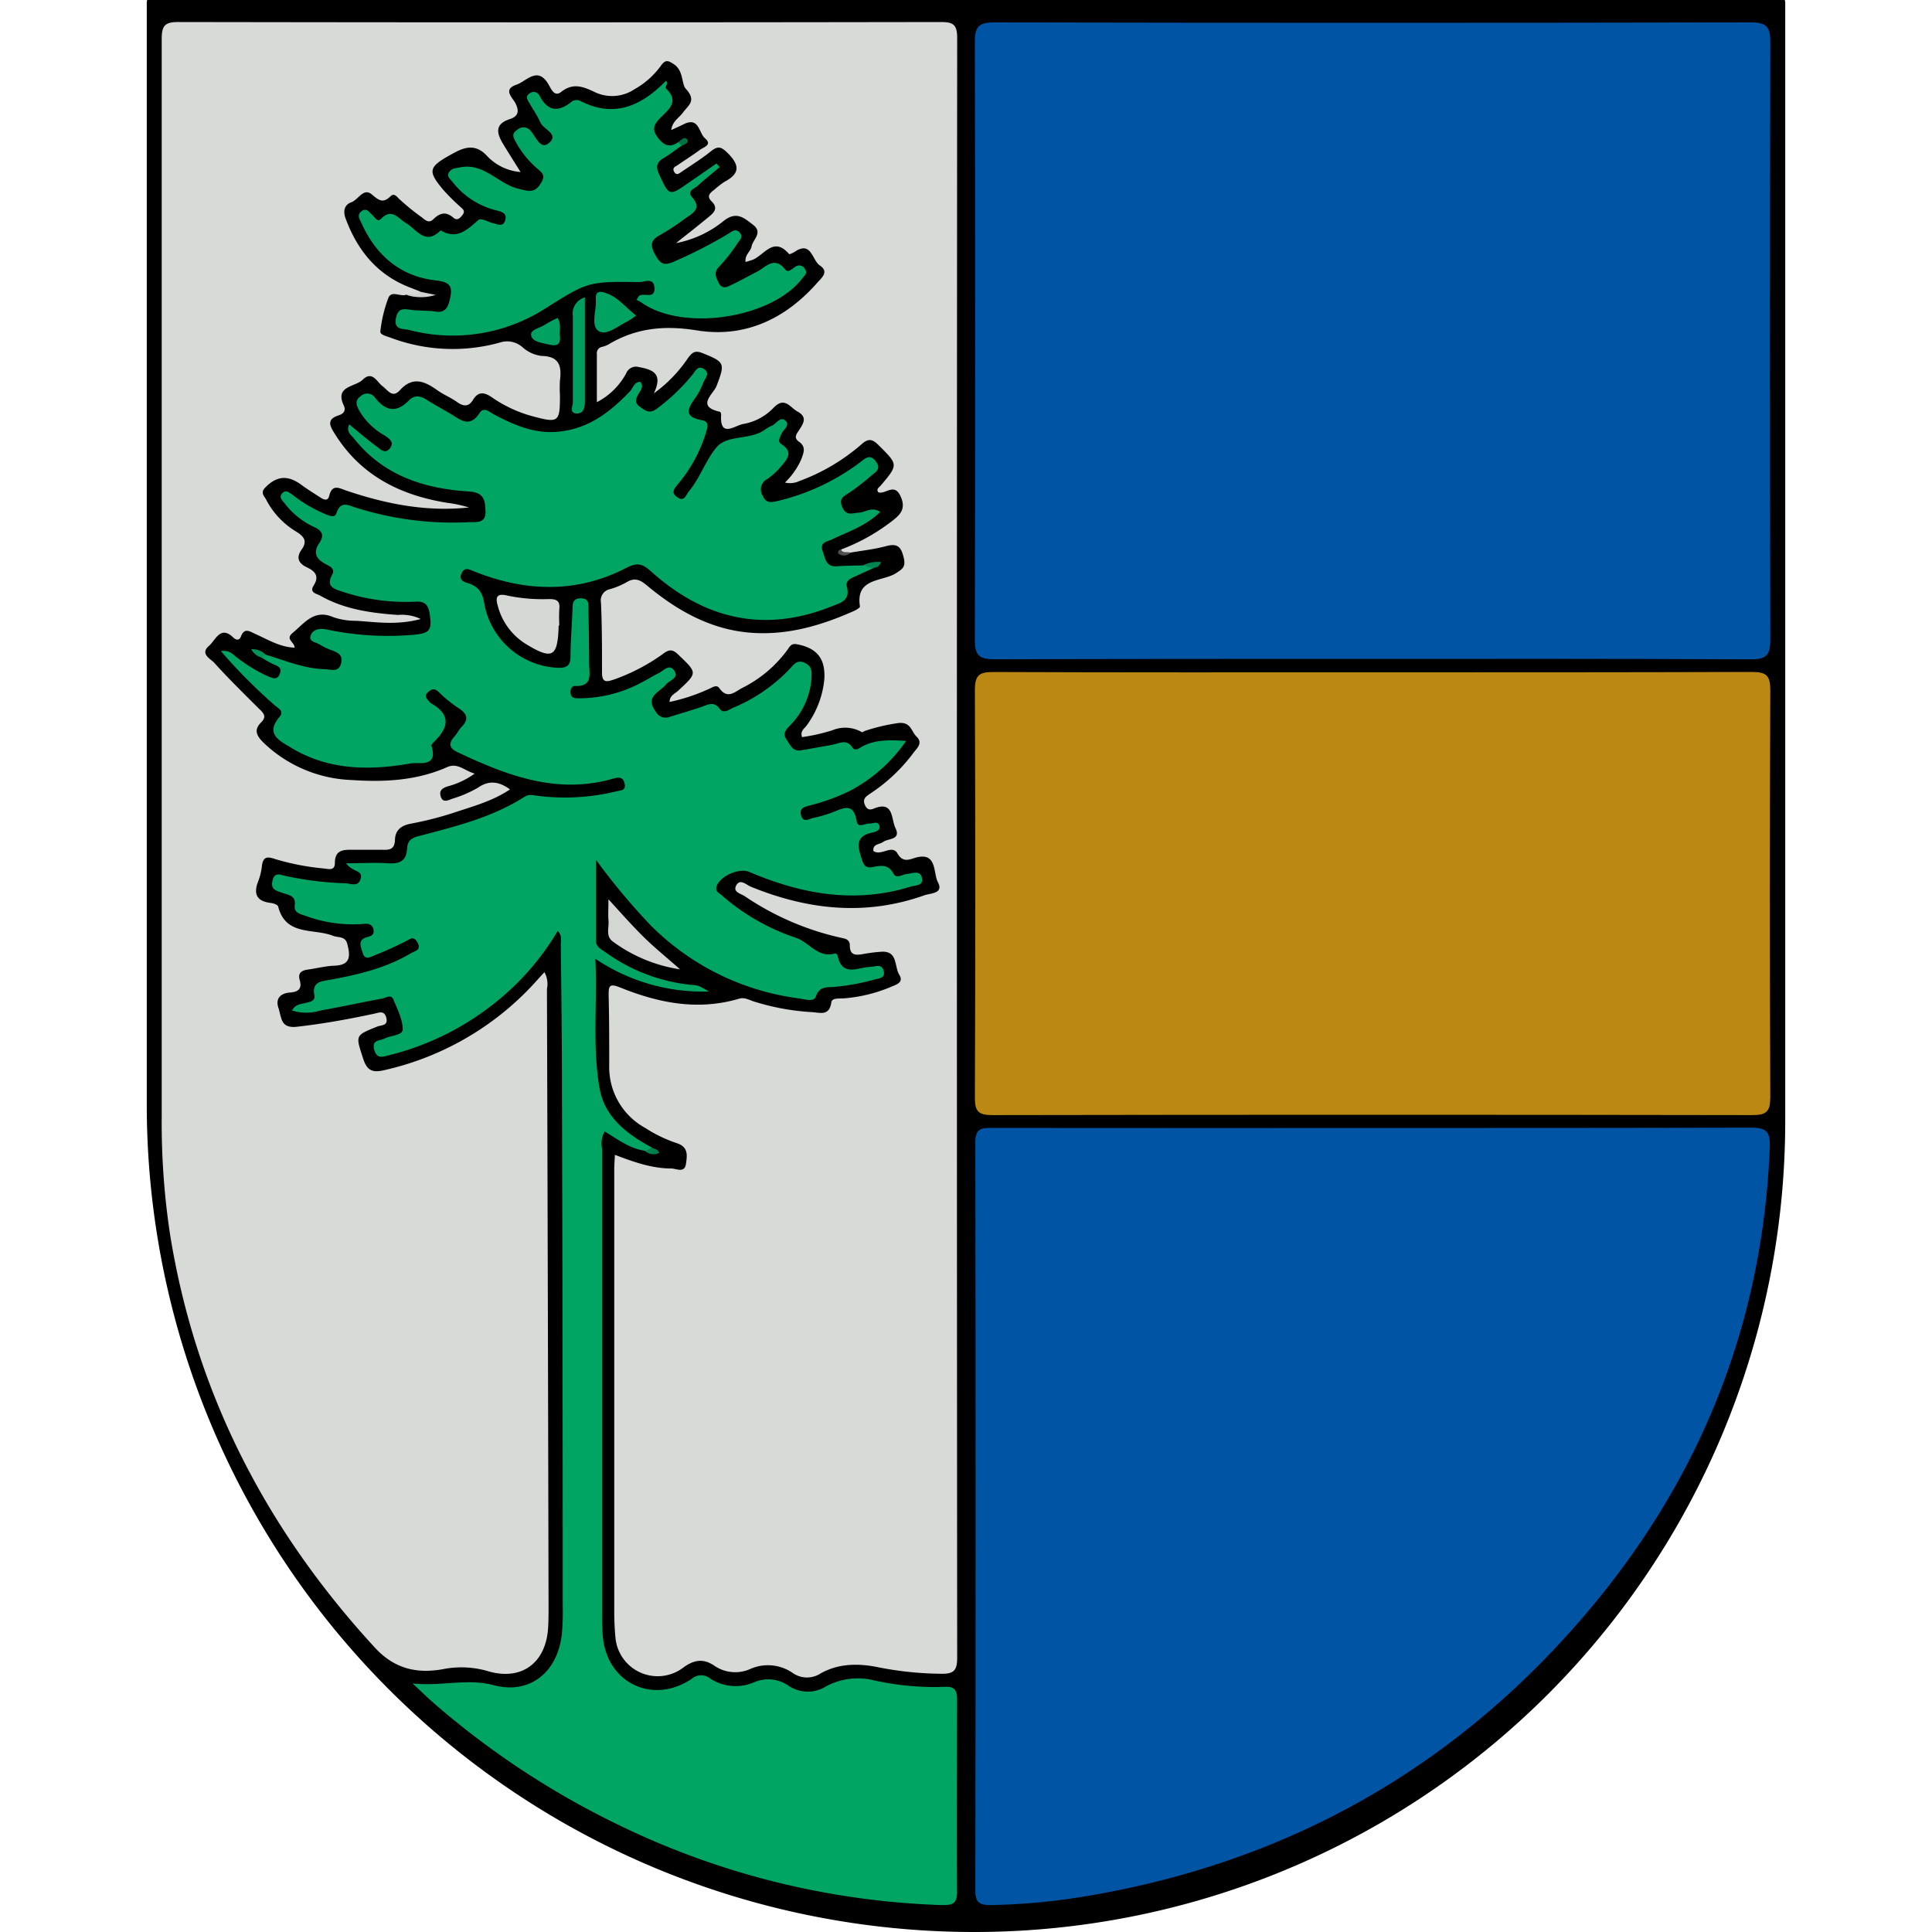 <svg id="Layer_1" data-name="Layer 1" xmlns="http://www.w3.org/2000/svg" viewBox="0 0 300 300"><defs><style>.cls-1{fill:#d8dad7;}.cls-2{fill:#0054a4;}.cls-3{fill:#bb8814;}.cls-4{fill:#00a564;}.cls-5{fill:#d6d8d5;}.cls-6{fill:#d4d6d3;}.cls-7{fill:#009e5f;}.cls-8{fill:#00a261;}.cls-9{fill:#00a161;}.cls-10{fill:#d1d3d0;}.cls-11{fill:#008550;}.cls-12{fill:#00955b;}.cls-13{fill:#00804d;}.cls-14{fill:#007245;}.cls-15{fill:#4e4f4d;}</style></defs><path d="M23.79-.61H276.21a1,1,0,0,1,1,1V174.06A125.93,125.93,0,0,1,151.28,300h0A128.49,128.49,0,0,1,22.79,171.5V.38a1,1,0,0,1,1-1Z"/><path class="cls-1" d="M130.59,85.33A30.44,30.44,0,0,0,138.4,81c1.31-1,2.39-1.94,1.41-4s-2.32-.19-3.42-.55c-.37-.49.08-.75.32-1,2.82-3.33,2.77-3.28-.28-6.32-1-1-1.61-1.09-2.69-.11a30.9,30.9,0,0,1-9.65,5.69,3.37,3.37,0,0,1-2.2.22,11.61,11.61,0,0,0,2.53-3.6c.35-1,.81-1.92-.34-2.73-1-.68-.26-1.35.12-2,.66-1,1.09-1.91-.35-2.69-1.2-.65-2-2.41-3.76-.56a8.54,8.54,0,0,1-4.69,2.49c-1.33.24-3.67,2.25-3.42-1.46,0-.15-.09-.42-.19-.44-3.79-.82-1-2.76-.53-4,1.36-3.54,1.31-3.71-2.18-5.11-1.19-.48-1.61-.08-2.25.77a21.62,21.62,0,0,1-5.3,5.48C103,58,101.36,57.4,99.22,57a1.65,1.65,0,0,0-2,1,10.82,10.82,0,0,1-4.54,4.45c0-2.76,0-5.12,0-7.48a1,1,0,0,1,.79-1.11,3.42,3.42,0,0,0,1-.37c4.29-2.57,8.69-3,13.72-2.19,7.42,1.21,13.73-1.74,18.7-7.38.68-.77,1.9-1.71.41-2.7-1.22-.81-1.28-3.88-3.9-2.12-.26.17-.8.42-.87.35-2.45-2.86-3.9.28-5.76.93l-1,.3c-.15-1.11.78-1.61.93-2.4.2-1.1,1.82-2.15.25-3.36-1.39-1.06-2.58-2.21-4.6-.6a16.6,16.6,0,0,1-7.38,3.43c1.66-1.32,3.33-2.62,5-4,.81-.66,1.66-1.37.53-2.48-.84-.82-.24-1.32.43-1.82a12.74,12.74,0,0,1,1.62-1.25c2.36-1.25,2.3-2.56.49-4.39-1-1-1.52-1.23-2.65-.32-1.45,1.18-3.07,2.17-4.62,3.23-.34.23-.72.56-1.06,0s0-.78.39-1c1.2-.82,2.42-1.6,3.6-2.46.58-.42,1.94-.77.79-1.77-1-.84-.92-3.36-3.26-2.23-.59.29-1.2.57-2,.93.17-1.37,1.22-1.88,1.81-2.7.85-1.15,2.17-1.85.45-3.71-.68-.73-.32-2.79-1.84-3.8-.87-.57-1.29-.79-2,.19a12.77,12.77,0,0,1-4.18,3.72,6.25,6.25,0,0,1-5.9.51c-1.89-.9-3.52-1.66-5.47-.1-1,.78-1.52-.48-1.89-1.13-1.72-3-3.41-.56-5.06,0-2.1.72-.57,2-.14,2.81.68,1.31.46,2.09-.86,2.52-2.41.79-2,2.26-1,3.9.83,1.37,1.7,2.73,2.68,4.31a8,8,0,0,1-5.2-2.49c-2.18-2.39-4.29-.92-6,0-3.18,1.81-3.13,2.48-.73,5.34a33.57,33.57,0,0,0,2.54,2.52c.36.35.86.62.42,1.24s-.92,1-1.5.45c-1.18-1-2.12-.66-3.08.28-.71.7-1.28.09-1.79-.31C64.31,32.91,63.21,32,62.1,31c-.43-.37-.85-1.12-1.46-.52-1.17,1.14-1.81.64-2.91-.29-1.29-1.09-2.08.83-3.18,1.22s-1.3,1.41-.89,2.5c1.87,5.05,5,8.87,10.2,10.81l1.43.56c-.5,1.23-1.4.58-2.19.48-.91.37-2.3-.71-2.79.49a21.08,21.08,0,0,0-1.25,5.21c-.07.54,1,.75,1.65,1a27.38,27.38,0,0,0,16.88.74,3.59,3.59,0,0,1,3.49.67,5.49,5.49,0,0,0,3,1.4c2.8.05,3.15,1.6,2.87,3.82a19.76,19.76,0,0,0,0,2.31c0,4.17-.19,4.33-4.31,3.22a20.22,20.22,0,0,1-6.24-2.91c-1.15-.79-2.1-1-2.94.36-.67,1.13-1.49,1.07-2.5.35s-2.11-1.14-3.07-1.84c-2-1.42-3.82-2.16-5.78,0-1.19,1.32-1.88,0-2.72-.62s-1.57-2.47-3.07-1c-1.18,1.16-4.37.94-2.94,4,.41.88-.13,1.32-.81,1.54-1.89.61-1.36,1.64-.61,2.82C56,73.84,62.14,76.9,69.46,78.08a19.23,19.23,0,0,1,3.35.72c-6.55.71-12.83-.53-19-2.61-1.1-.37-2.23-1.11-2.69.81-.22.88-.86.59-1.4.23-1-.65-2-1.26-3-2-2.1-1.52-3.82-1.31-5.57.52-.75.79-.1,1.29.15,1.78a12.52,12.52,0,0,0,4.66,5c1.22.75,1.83,1.46.88,2.8s-.42,2.19.88,2.8,1.85,1.4,1,2.77c-.73,1.13.39,1.26,1,1.59,3.74,2.13,7.87,2.7,12.07,3a6.73,6.73,0,0,1,3.54.63c-3.74,1-6.9.47-10,.28a10.89,10.89,0,0,1-3.54-.55c-3-1.33-4.49.89-6.35,2.43-1.2,1,.3,1.39.31,2.29-2.3-.09-4.17-1.27-6.12-2.14-.9-.41-1.68-1-2.22.41-.26.68-.78.54-1.19.15-2-1.93-2.73.4-3.75,1.28-1.47,1.25.19,2,.78,2.63,2.18,2.41,4.5,4.69,6.82,7,.71.7,1.48,1.28.5,2.25-1.3,1.27-.6,2.24.39,3.21a20.8,20.8,0,0,0,13.63,5.76c5.06.35,10.1.1,14.84-2,1.64-.73,2.65.55,4.28,1a12.63,12.63,0,0,1-4.24,2c-.94.32-1.32.74-1,1.65s1.13.5,1.72.27a18.68,18.68,0,0,0,4-1.71c1.75-1.22,3.28-1,5,.25-2.66,1.79-5.68,2.61-8.62,3.58a51.29,51.29,0,0,1-6.69,1.72c-1.57.28-2.5,1-2.55,2.54s-.92,1.57-2,1.53c-1.46,0-2.91,0-4.37,0S52,131.83,52,134c0,1.23-.93.95-1.67.86a38,38,0,0,1-7.78-1.52c-1.26-.43-1.72-.1-1.88,1.12a9.37,9.37,0,0,1-.52,2.24c-.82,2-.42,3.24,1.91,3.51.4.05,1,.26,1.12.51,1.16,4.69,5.53,3.39,8.53,4.59.82.33,1.9,0,2.22,1.28.48,1.84.54,3.28-2,3.36-1.36.05-2.7.41-4.05.59-1,.14-1.67.48-1.34,1.64.4,1.38-.24,1.85-1.53,1.94s-2.3.82-1.78,2.37.3,3.23,2.89,2.94c4-.45,7.94-1.16,11.87-2,.86-.17,1.69-.62,2,.63s-.81,1.1-1.4,1.34c-3.5,1.41-3.37,1.34-2.21,4.95.61,1.9,1.45,2.26,3.3,1.82a45,45,0,0,0,24-14.28l.86-.93a3.74,3.74,0,0,1,.39,2.6q.15,48,.25,96c0,1.2,0,2.4-.1,3.59-.48,5.21-4.22,7.85-9.3,6.35a14.68,14.68,0,0,0-7-.31c-4,.71-7.49,0-10.58-3.36-16.8-18.27-27.77-39.38-31.77-64a115.56,115.56,0,0,1-1.32-18.4q0-83.67,0-167.35c0-2.11.48-2.67,2.64-2.66q59.15.1,118.3,0c1.9,0,2.59.34,2.58,2.46q-.09,125.76,0,251.53c0,2.07-.59,2.53-2.55,2.49a52.21,52.21,0,0,1-9.66-1c-3-.62-6.14-.66-9,.95a3.86,3.86,0,0,1-4.34-.08,6.75,6.75,0,0,0-6.6-.6,5.72,5.72,0,0,1-5.6-.55c-1.72-1.14-3.17-.89-4.87.39a6.58,6.58,0,0,1-10.45-4.8c-.13-1.37-.18-2.74-.18-4.11q0-34.26,0-68.52c0-.68.06-1.35.1-2.26,2.94,1.12,5.75,2.12,8.75,2.12.79,0,2.07.79,2.29-.73.18-1.3.41-2.65-1.52-3.23a21.68,21.68,0,0,1-4.82-2.34,10.76,10.76,0,0,1-5.58-9.74c0-3.6,0-7.19-.09-10.78,0-1.4,0-2,1.75-1.3,6,2.43,12.1,3.65,18.49,1.76.93-.28,1.67.26,2.47.48a37.17,37.17,0,0,0,8.8,1.6c1.23.05,2.76.7,3.07-1.52.11-.76,1.32-.54,2-.62a23.38,23.38,0,0,0,7.19-1.75c.73-.33,2.15-.65,1.36-1.91s-.19-3.76-2.81-3.57a23.9,23.9,0,0,0-2.79.35c-1.14.21-2.08.24-2.08-1.32,0-.69-.36-1-1.08-1.14a43.43,43.43,0,0,1-15.21-6.5c-.58-.41-1.94-.63-1.34-1.71s1.55-.08,2.24.21c8.85,3.61,17.82,4.6,27,1.33.88-.31,3-.25,2.08-2-.8-1.46-.05-4.93-3.71-3.76-.9.29-1.8.62-2.57-.71-.86-1.5-2.53.46-3.75-.4-.12-1.11.94-1,1.48-1.38.78-.61,2.87-.29,1.94-2.19-.68-1.39-.24-4.31-3.38-3-.68.27-1.1.08-1.38-.63-.35-.88.17-1.24.75-1.65a26.39,26.39,0,0,0,6.72-6.27c.52-.75,1.67-1.59.57-2.64-.87-.83-.85-2.48-3.14-2.06a29.28,29.28,0,0,0-4.89,1.18c-.16.06-.37.24-.46.19a5.17,5.17,0,0,0-4.59-.29,29.15,29.15,0,0,1-4.7,1.06c-.34-1,.44-1.37.77-1.88a14.41,14.41,0,0,0,2.69-7.1c.2-3.19-1.12-4.85-4.25-5.44-.82-.16-1.08.28-1.4.76a19.44,19.44,0,0,1-7.17,6.06c-1.12.62-2.24,1.75-3.48,0-.48-.68-1.23,0-1.85.22a28.92,28.92,0,0,1-5.88,1.92c0-1,.86-1.3,1.35-1.76,3-2.79,3-2.72,0-5.59-1-1-1.59-.72-2.53,0a30.11,30.11,0,0,1-7.47,3.87c-1.25.43-1.86.45-1.84-1.18,0-3.59,0-7.18-.16-10.77a1.77,1.77,0,0,1,1.38-2.08,11.81,11.81,0,0,0,2.59-1.08c1.24-.75,2.06-.42,3.13.47,4.73,3.95,10,6.93,16.29,7.38,5.6.4,10.82-1.13,15.87-3.38.37-.16,1-.53.95-.72-.7-4.48,3.46-3.8,5.59-5.15,1.1-.71,1.54-1,1.2-2.45-.41-1.71-1-2.22-2.75-1.75s-3.68.69-5.53,1C131.52,85.84,130.68,86.65,130.59,85.33Z"/><path class="cls-2" d="M212.87,102.31c-19.5,0-39,0-58.5.06-2.38,0-3-.68-3-3q.1-46.44,0-92.89c0-2.37.65-3,3-3q58.77.12,117.52,0c2.38,0,3,.67,3,3q-.11,46.46,0,92.9c0,2.36-.64,3-3,3C252.21,102.28,232.54,102.31,212.87,102.31Z"/><path class="cls-2" d="M213.38,175.15c19.51,0,39,0,58.51-.05,2.4,0,3,.65,2.92,3-1.05,26.86-10.38,50.59-27.45,71.18-20.76,25-47.39,40.1-79.52,45.29a99.92,99.92,0,0,1-14,1.25c-1.72,0-2.39-.35-2.39-2.23q.08-58.12,0-116.26c0-2.25,1.13-2.19,2.71-2.19Q183.75,175.17,213.38,175.15Z"/><path class="cls-3" d="M213.06,104.4c19.67,0,39.33,0,59-.06,2.28,0,2.84.62,2.83,2.86q-.13,31.56,0,63.11c0,2.24-.52,2.85-2.81,2.84q-59-.1-118,0c-2.12,0-2.71-.54-2.7-2.69q.12-31.68,0-63.36c0-2.42.84-2.75,2.95-2.75C173.9,104.43,193.48,104.4,213.06,104.4Z"/><path class="cls-4" d="M41.24,101.66c3,.88,5.95,2.18,9.17,2.25.91,0,2.15.59,2.54-.87s-.66-1.75-1.65-2.15a8,8,0,0,1-1.61-.78c-.56-.39-1.77-.43-1.46-1.39s1.28-1.19,2.36-1a46.16,46.16,0,0,0,13.52.86c2.73-.22,3-.77,2.59-3.37-.23-1.33-.76-1.86-2.18-1.79a30.88,30.88,0,0,1-11.36-1.55c-1.24-.41-2.59-.75-1.6-2.59.57-1-.41-1.37-1-1.69-1.46-.78-2-1.74-1-3.24.81-1.19.55-1.92-.82-2.53a12.19,12.19,0,0,1-4.55-3.67c-.35-.44-.95-.93-.38-1.54s1-.19,1.57.19a22,22,0,0,0,5.06,3c.63.25,1.53.71,1.8-.11.65-2,1.82-1.22,3-.87a49.87,49.87,0,0,0,17.45,2.27c1.15-.08,2.8.34,2.7-1.78-.08-1.7-.24-2.85-2.63-3-6.93-.43-13.27-2.49-17.81-8.24-.43-.55-1.25-1-.73-2.17,1.47,1.2,2.85,2.38,4.31,3.46.54.4,1.27,1.2,2,.27s0-1.48-.79-2a10.52,10.52,0,0,1-4-3.94C55.4,63,55,62.23,56,61.52a1.48,1.48,0,0,1,2.25.25c1.63,2.07,3.32,2.39,5.25.4.86-.88,1.79-.72,2.78-.08s2.35,1.39,3.53,2.08c1.57.91,3.06,2.43,4.68-.07.66-1,1.56-.08,2.25.28C79.93,66.06,83.2,67.47,87,67c4.53-.51,7.84-3.11,10.85-6.27.48-.51.61-1.47,1.6-1.43.57.75,0,1.33-.31,1.88-.44.76-.64,1.38.24,2s1.45,1.08,2.51.36a30.64,30.64,0,0,0,5.57-5.28c.47-.52.82-1.57,1.78-1,1.15.66.2,1.51-.06,2.21A9.6,9.6,0,0,1,108,61.73c-1.2,1.67-1.92,3,1,3.52,1.27.21.8,1.27.58,2.08a22.84,22.84,0,0,1-4.29,7.82c-.53.69-1.22,1.32-.11,2.07s1.31-.35,1.74-.86c1.77-2.11,2.65-4.89,4.34-6.9s5.21-1.08,7.49-2.73a6.1,6.1,0,0,1,1.11-.63c.67-.29,1.24-1.41,2-.86,1,.77-.27,1.45-.53,2.16-.21.56-.66,1.12,0,1.57,2,1.26.82,2.43-.11,3.53a10.74,10.74,0,0,1-2.09,1.89,1.81,1.81,0,0,0-.69,2.6c.53,1.24,1.32,1,2.29.81a34.46,34.46,0,0,0,12.7-5.92c.79-.57,1.58-1.54,2.56-.25s-.19,1.75-.79,2.31A35.73,35.73,0,0,1,132,76.42c-.81.58-1.86.86-1.21,2.33s1.6.88,2.56.86,2-1,3.33-.12c-2.19,2.16-4.95,3.06-7.52,4.28-.77.37-1.94.4-1.4,1.88.41,1.12.48,2.4,2.18,2.28,1.36-.1,2.73-.1,4.1-.14.59-.1,1.33-.73,1.54.44l-3,1.37c-.65.29-1.3.66-1.08,1.5.57,2.18-1,2.52-2.46,3.09-10.51,4.18-19.77,1.89-28-5.51-1.3-1.18-2.15-1.34-3.73-.53-7.7,4-15.6,3.76-23.53.64-.83-.32-1.64-.88-2.13.28s.63,1.34,1.25,1.56c1.56.57,2.06,1.55,2.32,3.2a12.14,12.14,0,0,0,11.55,9.87c1.35,0,1.8-.43,1.82-1.74,0-2.48.23-5,.31-7.43,0-1,.19-1.68,1.39-1.62s1.07.91,1.08,1.65q.09,4.23.11,8.46c0,1.6.65,3.6-2.18,3.5-.6,0-.78.61-.7,1.16.13.82.79.74,1.39.75a20.42,20.42,0,0,0,9.14-2.2c1.07-.52,2.08-1.18,3.16-1.71.76-.37,1.64-1.53,2.42-.37s-.75,1.46-1.27,2.11c-1,1.25-3.39,1.85-1.61,4.24a1.72,1.72,0,0,0,2.13.83c1.63-.51,3.28-1,4.89-1.53,1-.35,2-1,2.91.27.6.82,1.43.11,2.09-.17a25.66,25.66,0,0,0,8.81-6.07c.64-.69,1.16-1.47,2.35-.88s1,1.45,1,2.39a11.6,11.6,0,0,1-3.34,7.31c-.61.66-1.2,1.21-.54,2.19s1,1.89,2.28,1.67l4.79-.85c1.1-.2,2.27-1,3.19.45.27.42.8.24,1.16,0,2.07-1.26,4.33-1.24,7.15-1.06a24.34,24.34,0,0,1-8.57,7.67,30.85,30.85,0,0,1-6.48,2.37c-.76.23-1.57.4-1.27,1.49.35,1.24,1.19.6,1.87.44a23.13,23.13,0,0,0,2.95-.85c1.68-.65,3.33-1.67,3.82,1.33.19,1.17,1.25.36,1.93.38s1.33-.43,1.59.3-.6,1-1.09,1.1c-2.86.58-2.17,2.4-1.6,4.24.27.85.61,1.31,1.63,1.12,1.23-.24,2.46-.51,3.28,1.06.42.79,1.4.06,2.13,0,.89-.11,2.1-.63,2.29.74.17,1.16-1.13,1-1.86,1.26-8.63,2.65-16.89,1.14-25-2.32-1.57-.67-4.6.7-5.06,2.3-.23.79.46,1,.86,1.38a33.39,33.39,0,0,0,11.5,6.57c2.07.71,3.42,3.23,6.09,2.41.08,0,.33.19.35.31.67,3.38,3.07,1.89,5,1.79.79,0,1.84-.6,2.16.63s-1,1.16-1.65,1.39a34.2,34.2,0,0,1-5.78,1.06c-1.11.17-2.53-.26-3.12,1.54-.29.88-1.73.4-2.62.27a39.66,39.66,0,0,1-23-11.33,99.73,99.73,0,0,1-8.5-10.19c0,4.2,0,8.4,0,12.6,0,1,.94,1.36,1.61,1.85a27.27,27.27,0,0,0,13.53,5c.8.09.8.08,2.38,1a29.86,29.86,0,0,1-17.62-5.08c.32,7-.49,13.56.64,20.05.8,4.62,4.31,7.18,8.16,9.28,0,1-.51.71-1,.49-2.44-.28-4.32-1.81-6.36-3a3.68,3.68,0,0,0-.41,2.6q0,35.93,0,71.86c0,1.2,0,2.39.1,3.59.44,7.45,7.64,11.09,13.84,6.93a2.2,2.2,0,0,1,2.77-.1,7.2,7.2,0,0,0,6.86.66,5.5,5.5,0,0,1,5.37.51,5.34,5.34,0,0,0,5.84.11,10.47,10.47,0,0,1,7.48-.93,42.92,42.92,0,0,0,10.94,1c1.44-.07,1.94.43,1.93,1.89,0,10-.05,20,0,30,0,1.94-.91,2-2.35,2a123.62,123.62,0,0,1-49.9-12.3,129.81,129.81,0,0,1-29.06-19.11c-.93-.8-1.81-1.68-3.23-3,4.67.46,8.43-.83,12.56.26,5.74,1.52,10-2.1,10.62-8a37.29,37.29,0,0,0,.13-4.36q0-40.29-.12-80.58c0-7.36-.1-14.71-.18-22.07,0-.63.25-1.34-.47-2.12A40.77,40.77,0,0,1,76.3,156.16a42.72,42.72,0,0,1-15.8,7.67c-1,.25-2,.7-2.4-.86s.91-1.33,1.63-1.71c1-.5,2.79-.47,2.8-1.42,0-1.53-.81-3.09-1.42-4.59-.38-.94-1.2-.3-1.79-.19-3.19.59-6.37,1.29-9.56,1.85a7.38,7.38,0,0,1-4.41,0c.5-1,1.43-1,2.14-1.18s1.49-.3,1.32-1.22c-.39-2.1,1.13-2.13,2.44-2.37,4.39-.8,8.71-1.82,12.59-4.14.56-.33,1.64-.47,1-1.62s-1.19-.54-1.91-.18c-1.53.76-3.08,1.48-4.67,2.1-.61.24-1.59.89-1.92-.27-.25-.86-.94-2.09.66-2.51.65-.18,1.14-.36,1-1.17s-.86-1-1.56-.88a21.33,21.33,0,0,1-9.06-1.28c-.78-.26-1.78-.45-1.61-1.64.21-1.51-1-1.56-1.9-1.9s-1.87-.45-1.57-1.84c.33-1.55,1.3-.92,2.17-.76a52.34,52.34,0,0,0,9.15,1.11c.83,0,2,.66,2.38-.72s-1.31-1-2.25-2.39c2.45,0,4.47-.14,6.47,0s2.91-.47,3-2.38c.08-1.11.67-1.55,1.75-1.83,5.7-1.49,11.44-2.89,16.5-6.13.74-.47,1.48-.17,2.23-.11a33.74,33.74,0,0,0,12-.72c.59-.16,1.52-.07,1.3-1.15s-.86-1.09-1.75-.84c-8.71,2.54-16.48-.45-24.16-4.07-1.41-.67-1.47-1.39-.51-2.47.4-.44.65-1,1.06-1.44,1.23-1.26.91-2.1-.51-3a19.68,19.68,0,0,1-3-2.45c-.67-.63-1.16-.5-1.74.08s-.08,1,.31,1.45a.82.82,0,0,0,.18.19c3.17,1.75,2.82,3.8.52,6-.18.18-.46.48-.41.63,1.09,3.43-1.93,2.5-3.23,2.73-6.43,1.14-12.8,1.08-18.62-2.47-1.75-1.07-4-2.1-1.72-4.78.77-.89-.28-1.34-.8-1.81a83.46,83.46,0,0,1-8.32-8.38c1.42-.22,1.95.63,2.64,1.11A23.89,23.89,0,0,0,41.57,105c.72.29,1.48.71,1.89-.4.35-.93-.3-1.16-1-1.45a18.17,18.17,0,0,1-1.78-1C40.63,101.7,40.67,101.39,41.24,101.66Z"/><path class="cls-4" d="M105.85,22.62c-.92.63-1.79,1.33-2.75,1.89s-1.37,1.19-.8,2.44c1.63,3.55,1.55,3.58,4.8,1.31l4.15-2.87.5.55c-1.15,1-2.32,1.9-3.42,2.91-.5.45-1.71.81-.9,1.72,1.57,1.76.25,2.49-1,3.33a37.07,37.07,0,0,1-3.85,2.54c-1.45.76-1.7,1.51-.9,3s1.34,1.9,2.93,1.2a71.34,71.34,0,0,0,8.44-4.32c.56-.34,1.18-.93,1.8-.21s0,1.17-.3,1.63a27.13,27.13,0,0,1-2.84,3.62c-.92.91-.57,1.61-.15,2.49.58,1.19,1.4.69,2.14.33,1.31-.62,2.58-1.34,3.87-2s2.66-2.49,4.35-.34c.47.6,1.1-.12,1.57-.41a1,1,0,0,1,1.51.36c.41.58,0,.92-.33,1.32-4.68,6.29-18.49,8.45-25,3.91-.28-.19-.59-.33-.84-.47.29-.41.35-.58.46-.65.76-.45,2.4.59,2.33-1.16s-1.55-.93-2.4-.94c-8-.11-8,0-14.55,4.1a26.66,26.66,0,0,1-21.17,3.33c-.83-.2-2.45.07-2-1.89.36-1.7,1.4-1.33,2.51-1.2s2.41.06,3.59.24c1.46.22,1.92-.52,2.22-1.77.45-1.88.35-2.79-2.08-3.06-5.54-.6-9.35-3.87-11.62-8.92-.25-.57-.77-1.21,0-1.82s1.18.13,1.67.55.78,1.23,1.41.59c1.7-1.7,2.63,0,3.85.69,1.65,1,3,3.54,5.37,1.13,2.57,1.53,4.14-.13,5.91-1.64.36-.32,1.56.39,2.39.57.63.14,1.39.55,1.71-.44s-.26-1.31-1.14-1.54a12.35,12.35,0,0,1-7-4.44c-.33-.44-1-.88-.56-1.54s1-.6,1.7-.75c3.72-.75,5.87,2.53,9,3.3,1.42.35,2.5.83,3.5-.75.59-.92.61-1.42-.2-2.11a14.67,14.67,0,0,1-3.6-4.31c-.37-.69-.8-1.34.18-1.95a1.41,1.41,0,0,1,2.17.26c.74.82,1.45,2.88,2.74,1.8,1.66-1.39-.8-2.1-1.29-3.18S82.78,17,82.2,16c-.28-.49-.71-1.05.08-1.53a1,1,0,0,1,1.5.4c1.22,2.34,2.82,2.63,4.88,1a1.28,1.28,0,0,1,1.44-.2c5.31,2.73,9.55.73,13.32-3.13.42.5-.26,1,0,1.21,2.2,2.09.26,3.35-1,4.67-.93,1-1.22,1.72-.23,3s1.87,1.5,3.14.65C105.88,21.9,106,22.16,105.85,22.62Z"/><path class="cls-5" d="M86.74,97.15a2.26,2.26,0,0,1,0,.26c-.16,4.62-1,5.06-5,2.64a9.88,9.88,0,0,1-4.45-6c-.39-1.32-.13-1.94,1.39-1.59a26.47,26.47,0,0,0,6.58.56c1.2,0,1.73.3,1.59,1.56a23.91,23.91,0,0,0,0,2.54Z"/><path class="cls-6" d="M94.48,139.64c2,2.19,3.6,4,5.34,5.73s3.63,3.24,5.78,5.15a23.55,23.55,0,0,1-10.36-4.26c-1.26-.85-.65-2.16-.75-3.28C94.41,142.06,94.48,141.13,94.48,139.64Z"/><path class="cls-7" d="M90.82,46.18c0,5.69,0,10.9,0,16.1,0,.93-.14,1.9-1.2,1.93-1.29,0-.67-1.15-.67-1.74,0-4.44,0-8.88,0-13.33A2.63,2.63,0,0,1,90.82,46.18Z"/><path class="cls-8" d="M98.78,49a15.47,15.47,0,0,1-1.29.87c-1.51.72-3.36,2.37-4.58,1.5s-.26-3.17-.39-4.85c-.11-1.32.61-1.38,1.58-1C95.93,46.11,97.06,47.66,98.78,49Z"/><path class="cls-9" d="M86.59,49.37c.6,1,.25,1.94.35,2.83.14,1.33-.5,1.58-1.66,1.31s-2.58-.43-2.8-1.39,1.37-1.17,2.15-1.71A17.36,17.36,0,0,1,86.59,49.37Z"/><path class="cls-10" d="M63.1,45.79c.73-.16,1.55.08,2.19-.48l2.36.48A7.44,7.44,0,0,1,63.1,45.79Z"/><path class="cls-11" d="M135.56,88.23,134,87.79a5,5,0,0,1,2.8-.51C136.52,88.1,136,88.1,135.56,88.23Z"/><path class="cls-12" d="M41.24,101.66l-.54.48A2.74,2.74,0,0,1,39,100.81,2.92,2.92,0,0,1,41.24,101.66Z"/><path class="cls-13" d="M100.15,178.73l1-.49c.46.13,1,.19,1.21.78A2,2,0,0,1,100.15,178.73Z"/><path class="cls-14" d="M105.85,22.62l-.52-.52c.41-.39,1-1,1.4-.4C107.05,22.14,106.3,22.44,105.85,22.62Z"/><path class="cls-15" d="M130.59,85.33c.32.66,1,.25,1.48.51a1.47,1.47,0,0,1-1.85.15C130,85.77,130.16,85.39,130.59,85.33Z"/></svg>